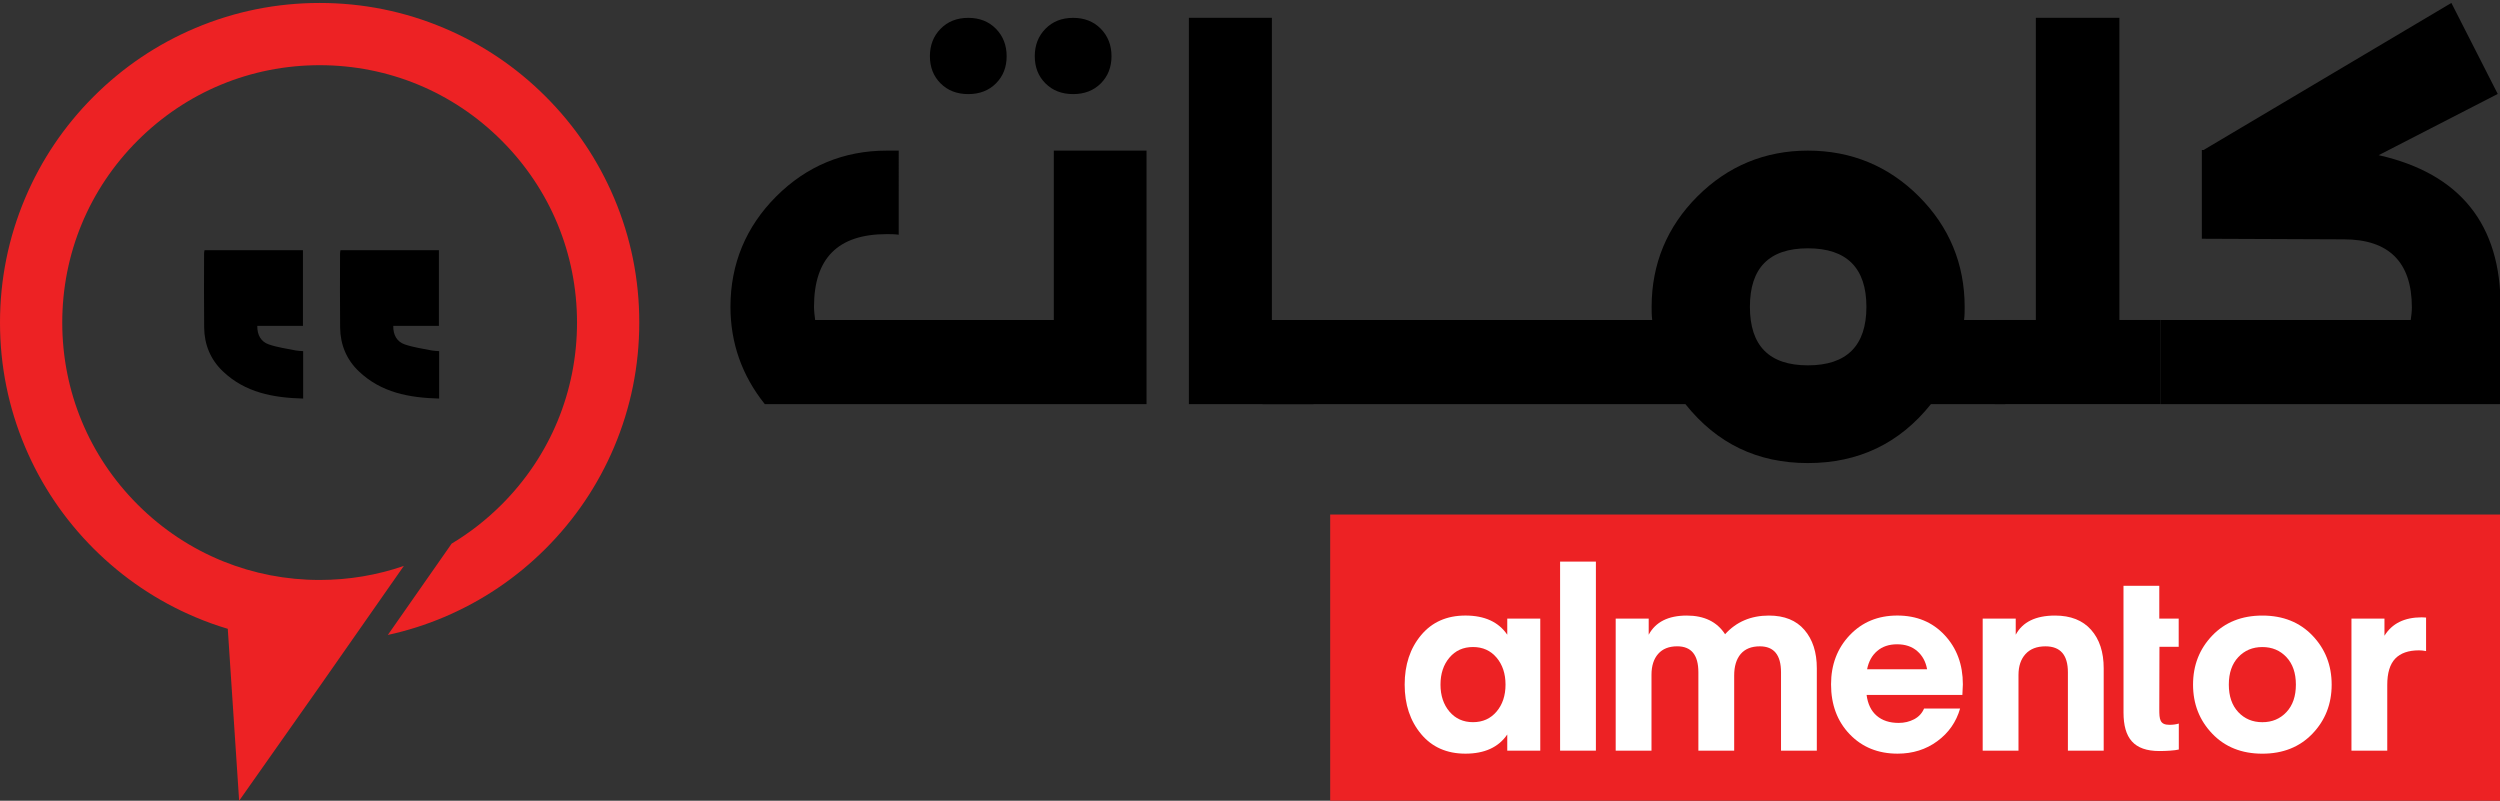 <?xml version="1.0" encoding="utf-8"?>
<!-- Generator: Adobe Illustrator 25.2.3, SVG Export Plug-In . SVG Version: 6.00 Build 0)  -->
<svg version="1.1" id="Layer_1" xmlns="http://www.w3.org/2000/svg" xmlns:xlink="http://www.w3.org/1999/xlink" x="0px" y="0px"
	 viewBox="0 0 904.29 289.65" style="enable-background:new 0 0 904.29 289.65;" xml:space="preserve">
<rect x="0" y="0" width="904.29" height="289.65" fill="#333333" stroke="none"/>
<style type="text/css">
	.st0{fill:#010101;}
	.st1{fill:#ED2224;}
	.st2{fill:#FFFFFF;}
</style>
<g>
	<g>
		<g>
			<g>
				<path d="M276.64,146.18c-8.28-10.35-12.42-22.15-12.42-35.19c0-15.53,5.59-28.98,16.56-39.95
					c10.97-10.97,24.43-16.56,39.95-16.56h4.35V84.9c-1.45-0.21-2.9-0.21-4.35-0.21c-17.6,0-26.29,8.69-26.29,26.29
					c0,1.45,0.21,3.11,0.41,4.76h86.33V54.47h33.54v91.71H276.64z"/>
				<path d="M460.06,115.75h15.11v30.43h-45.13V6.44h30.02V115.75z"/>
				<path d="M698.45,146.18c-11.39,14.28-26.29,21.32-44.51,21.32c-18.22,0-32.92-7.04-44.3-21.32H456.66v-30.43h140.97
					c-0.21-1.66-0.21-3.31-0.21-4.76c0-15.53,5.59-28.98,16.56-39.95c10.97-10.97,24.43-16.56,39.95-16.56
					c15.73,0,29.19,5.59,40.16,16.56c10.97,10.97,16.56,24.43,16.56,39.95c0,1.45,0,3.11-0.21,4.76h14.9v30.43H698.45z
					 M653.95,132.15c14.05,0,21.16-7.11,21.16-21.16S668,89.82,653.95,89.82c-14.05,0-20.98,7.11-20.98,21.16
					S639.91,132.15,653.95,132.15z"/>
				<path d="M736.4,115.75V6.44h30.22v109.3h14.9v30.43H721.5v-30.43H736.4z"/>
				<path d="M781.53,115.75H872c0.21-1.45,0.41-3.11,0.41-4.55c0-16.35-8.28-24.63-24.63-24.63l-51.34-0.21V54.26h0.62l89.64-53.2
					l16.77,32.92L860.4,56.13c29.4,6.62,44.3,25.05,44.09,55.07l-0.21,34.99H781.53V115.75z"/>
			</g>
			<path d="M398.18,30.17c-2.58,2.58-5.92,3.87-10.01,3.87c-4.09,0-7.42-1.29-10.01-3.87c-2.58-2.58-3.87-5.86-3.87-9.84
				c0-3.98,1.29-7.29,3.87-9.92c2.58-2.64,5.92-3.95,10.01-3.95c4.09,0,7.42,1.32,10.01,3.95c2.58,2.64,3.87,5.95,3.87,9.92
				C402.05,24.3,400.76,27.58,398.18,30.17z"/>
			<path d="M360.25,30.17c-2.58,2.58-5.92,3.87-10.01,3.87c-4.09,0-7.42-1.29-10.01-3.87c-2.58-2.58-3.87-5.86-3.87-9.84
				c0-3.98,1.29-7.29,3.87-9.92c2.58-2.64,5.92-3.95,10.01-3.95c4.09,0,7.42,1.32,10.01,3.95c2.58,2.64,3.87,5.95,3.87,9.92
				C364.13,24.3,362.83,27.58,360.25,30.17z"/>
		</g>
	</g>
	<rect x="481.15" y="186.11" class="st1" width="423.35" height="103.55"/>
	<g>
		<path class="st2" d="M545.2,223.75h11.94v47.77H545.2v-5.84c-3.16,4.62-8.21,6.93-15.13,6.93c-6.75,0-12.1-2.37-16.05-7.11
			c-3.95-4.74-5.93-10.7-5.93-17.87c0-7.17,1.97-13.13,5.93-17.87c3.95-4.74,9.3-7.11,16.05-7.11c6.93,0,11.97,2.31,15.13,6.93
			V223.75z M541.33,257.39c2.16-2.55,3.24-5.8,3.24-9.76c0-3.95-1.08-7.2-3.24-9.76c-2.16-2.55-5-3.83-8.52-3.83
			c-3.53,0-6.37,1.28-8.52,3.83c-2.16,2.55-3.24,5.8-3.24,9.76c0,3.95,1.08,7.2,3.24,9.76c2.16,2.55,5,3.83,8.52,3.83
			C536.33,261.22,539.17,259.94,541.33,257.39z"/>
		<path class="st2" d="M577.26,271.52h-12.95v-68.38h12.95V271.52z"/>
		<path class="st2" d="M627.28,244.35v27.17h-12.95v-28.35c0-6.26-2.55-9.39-7.66-9.39c-2.98,0-5.27,0.91-6.88,2.73
			c-1.61,1.82-2.42,4.35-2.42,7.57v27.44h-12.95v-47.77h11.94v5.84c2.49-4.62,7.08-6.93,13.77-6.93c6.32,0,10.94,2.25,13.86,6.75
			c4.07-4.5,9.36-6.75,15.86-6.75c5.59,0,9.88,1.73,12.85,5.2c2.98,3.47,4.47,8.08,4.47,13.86v29.81h-12.95v-28.35
			c0-6.26-2.55-9.39-7.66-9.39c-3.04,0-5.35,0.93-6.93,2.78C628.07,238.41,627.28,241.01,627.28,244.35z"/>
		<path class="st2" d="M709.82,251.37h-34.64c0.42,3.28,1.64,5.79,3.65,7.52s4.65,2.6,7.93,2.6c2.07,0,3.93-0.44,5.61-1.32
			c1.67-0.88,2.87-2.17,3.6-3.88H709c-1.4,4.86-4.15,8.8-8.25,11.81c-4.1,3.01-8.89,4.51-14.36,4.51c-7.05,0-12.83-2.34-17.32-7.02
			c-4.5-4.68-6.75-10.7-6.75-18.05c0-7.11,2.25-13.04,6.75-17.78c4.5-4.74,10.24-7.11,17.23-7.11c6.99,0,12.69,2.36,17.09,7.07
			c4.41,4.71,6.61,10.65,6.61,17.82L709.82,251.37z M686.21,233.05c-2.92,0-5.32,0.81-7.2,2.42c-1.88,1.61-3.1,3.81-3.65,6.61h21.7
			c-0.49-2.74-1.67-4.92-3.56-6.56C691.62,233.87,689.19,233.05,686.21,233.05z"/>
		<path class="st2" d="M729.12,223.75v5.84c2.49-4.62,7.23-6.93,14.22-6.93c5.65,0,10,1.72,13.04,5.15
			c3.04,3.43,4.56,8.07,4.56,13.91v29.81h-12.95v-28.35c0-6.26-2.71-9.39-8.12-9.39c-3.1,0-5.5,0.93-7.2,2.78
			c-1.7,1.85-2.55,4.39-2.55,7.61v27.35h-12.95v-47.77H729.12z"/>
		<path class="st2" d="M836.47,265.37c-4.62,4.83-10.67,7.25-18.14,7.25c-7.48,0-13.53-2.42-18.14-7.25
			c-4.62-4.83-6.93-10.74-6.93-17.73c0-6.99,2.31-12.9,6.93-17.73c4.62-4.83,10.67-7.25,18.14-7.25c7.48,0,13.52,2.42,18.14,7.25
			c4.62,4.83,6.93,10.74,6.93,17.73C843.4,254.63,841.09,260.54,836.47,265.37z M809.62,237.7c-2.28,2.43-3.42,5.74-3.42,9.94
			c0,4.19,1.14,7.51,3.42,9.94c2.28,2.43,5.18,3.65,8.71,3.65c3.52,0,6.43-1.22,8.71-3.65c2.28-2.43,3.42-5.74,3.42-9.94
			c0-4.19-1.14-7.51-3.42-9.94c-2.28-2.43-5.18-3.65-8.71-3.65C814.8,234.05,811.9,235.27,809.62,237.7z"/>
		<path class="st2" d="M877.55,223.38v12.13c-0.91-0.18-1.76-0.27-2.55-0.27c-3.83,0-6.7,1-8.62,3.01
			c-1.91,2.01-2.87,5.17-2.87,9.48v23.8h-12.95v-47.77h11.94v6.2c2.73-4.44,7.23-6.66,13.49-6.66L877.55,223.38z"/>
		<path class="st2" d="M784.74,262.18c-3.53,0-3.69-1.98-3.69-5.69l0.06-22.53h6.96v-10.21h-7.02V211.9H768.1v11.85l0.01,10.21
			v23.75c0,9.3,3.76,13.95,13,13.95c2.37,0,5.6-0.18,7-0.55v-9.39C787.08,262.03,785.95,262.18,784.74,262.18z"/>
	</g>
</g>
<g>
	<path d="M73.98,90.49l35.6,0l0,27.39l-16.51,0c-0.05,3.33,1.35,5.72,4.11,6.68c3.14,1.1,6.52,1.53,9.81,2.21
		c0.84,0.17,1.72,0.16,2.67,0.24v17.16c-10.84-0.3-20.96-2.14-29.06-9.87c-4.47-4.26-6.67-9.65-6.75-15.79
		c-0.11-8.94-0.04-17.87-0.03-26.81C73.81,91.38,73.89,91.07,73.98,90.49z"/>
	<path d="M123.16,90.49l35.6,0l0,27.39l-16.51,0c-0.05,3.33,1.35,5.72,4.11,6.68c3.14,1.1,6.52,1.53,9.81,2.21
		c0.84,0.17,1.72,0.16,2.67,0.24l0,17.16c-10.84-0.3-20.96-2.14-29.06-9.87c-4.47-4.26-6.67-9.65-6.75-15.79
		c-0.11-8.94-0.04-17.87-0.03-26.81C122.99,91.38,123.07,91.07,123.16,90.49z"/>
	<g>
		<g>
			<path class="st1" d="M222.16,71.68c-5.83-13.77-14.16-26.13-24.78-36.75c-10.61-10.62-22.98-18.95-36.75-24.77
				c-14.26-6.03-29.41-9.09-45.01-9.09c-15.6,0-30.75,3.06-45.01,9.09c-13.77,5.82-26.13,14.16-36.75,24.77
				C23.25,45.54,14.91,57.91,9.09,71.68C3.06,85.94,0,101.08,0,116.68c0,15.61,3.06,30.75,9.09,45.01
				c5.82,13.77,14.16,26.13,24.77,36.75c10.62,10.61,22.98,18.95,36.75,24.77c3.86,1.64,7.79,3.05,11.78,4.24l4.11,62.19
				l29.58-42.01l30-42.93c-9.67,3.34-19.93,5.08-30.46,5.08c-12.14,0-23.92-2.31-34.85-6.72c-11.46-4.62-21.98-11.55-30.98-20.55
				c-17.58-17.58-27.27-40.96-27.27-65.83c0-24.87,9.68-48.25,27.27-65.83s40.96-27.27,65.83-27.27c24.87,0,48.25,9.68,65.83,27.27
				s27.27,40.96,27.27,65.83c0,24.87-9.68,48.25-27.27,65.83c-5.5,5.5-11.57,10.22-18.07,14.12l-23.09,33.04
				c6.94-1.51,13.73-3.66,20.34-6.46c13.77-5.83,26.13-14.16,36.75-24.77c10.61-10.62,18.95-22.98,24.77-36.75
				c6.03-14.26,9.09-29.41,9.09-45.01C231.25,101.08,228.19,85.94,222.16,71.68z"/>
		</g>
	</g>
</g>
</svg>
